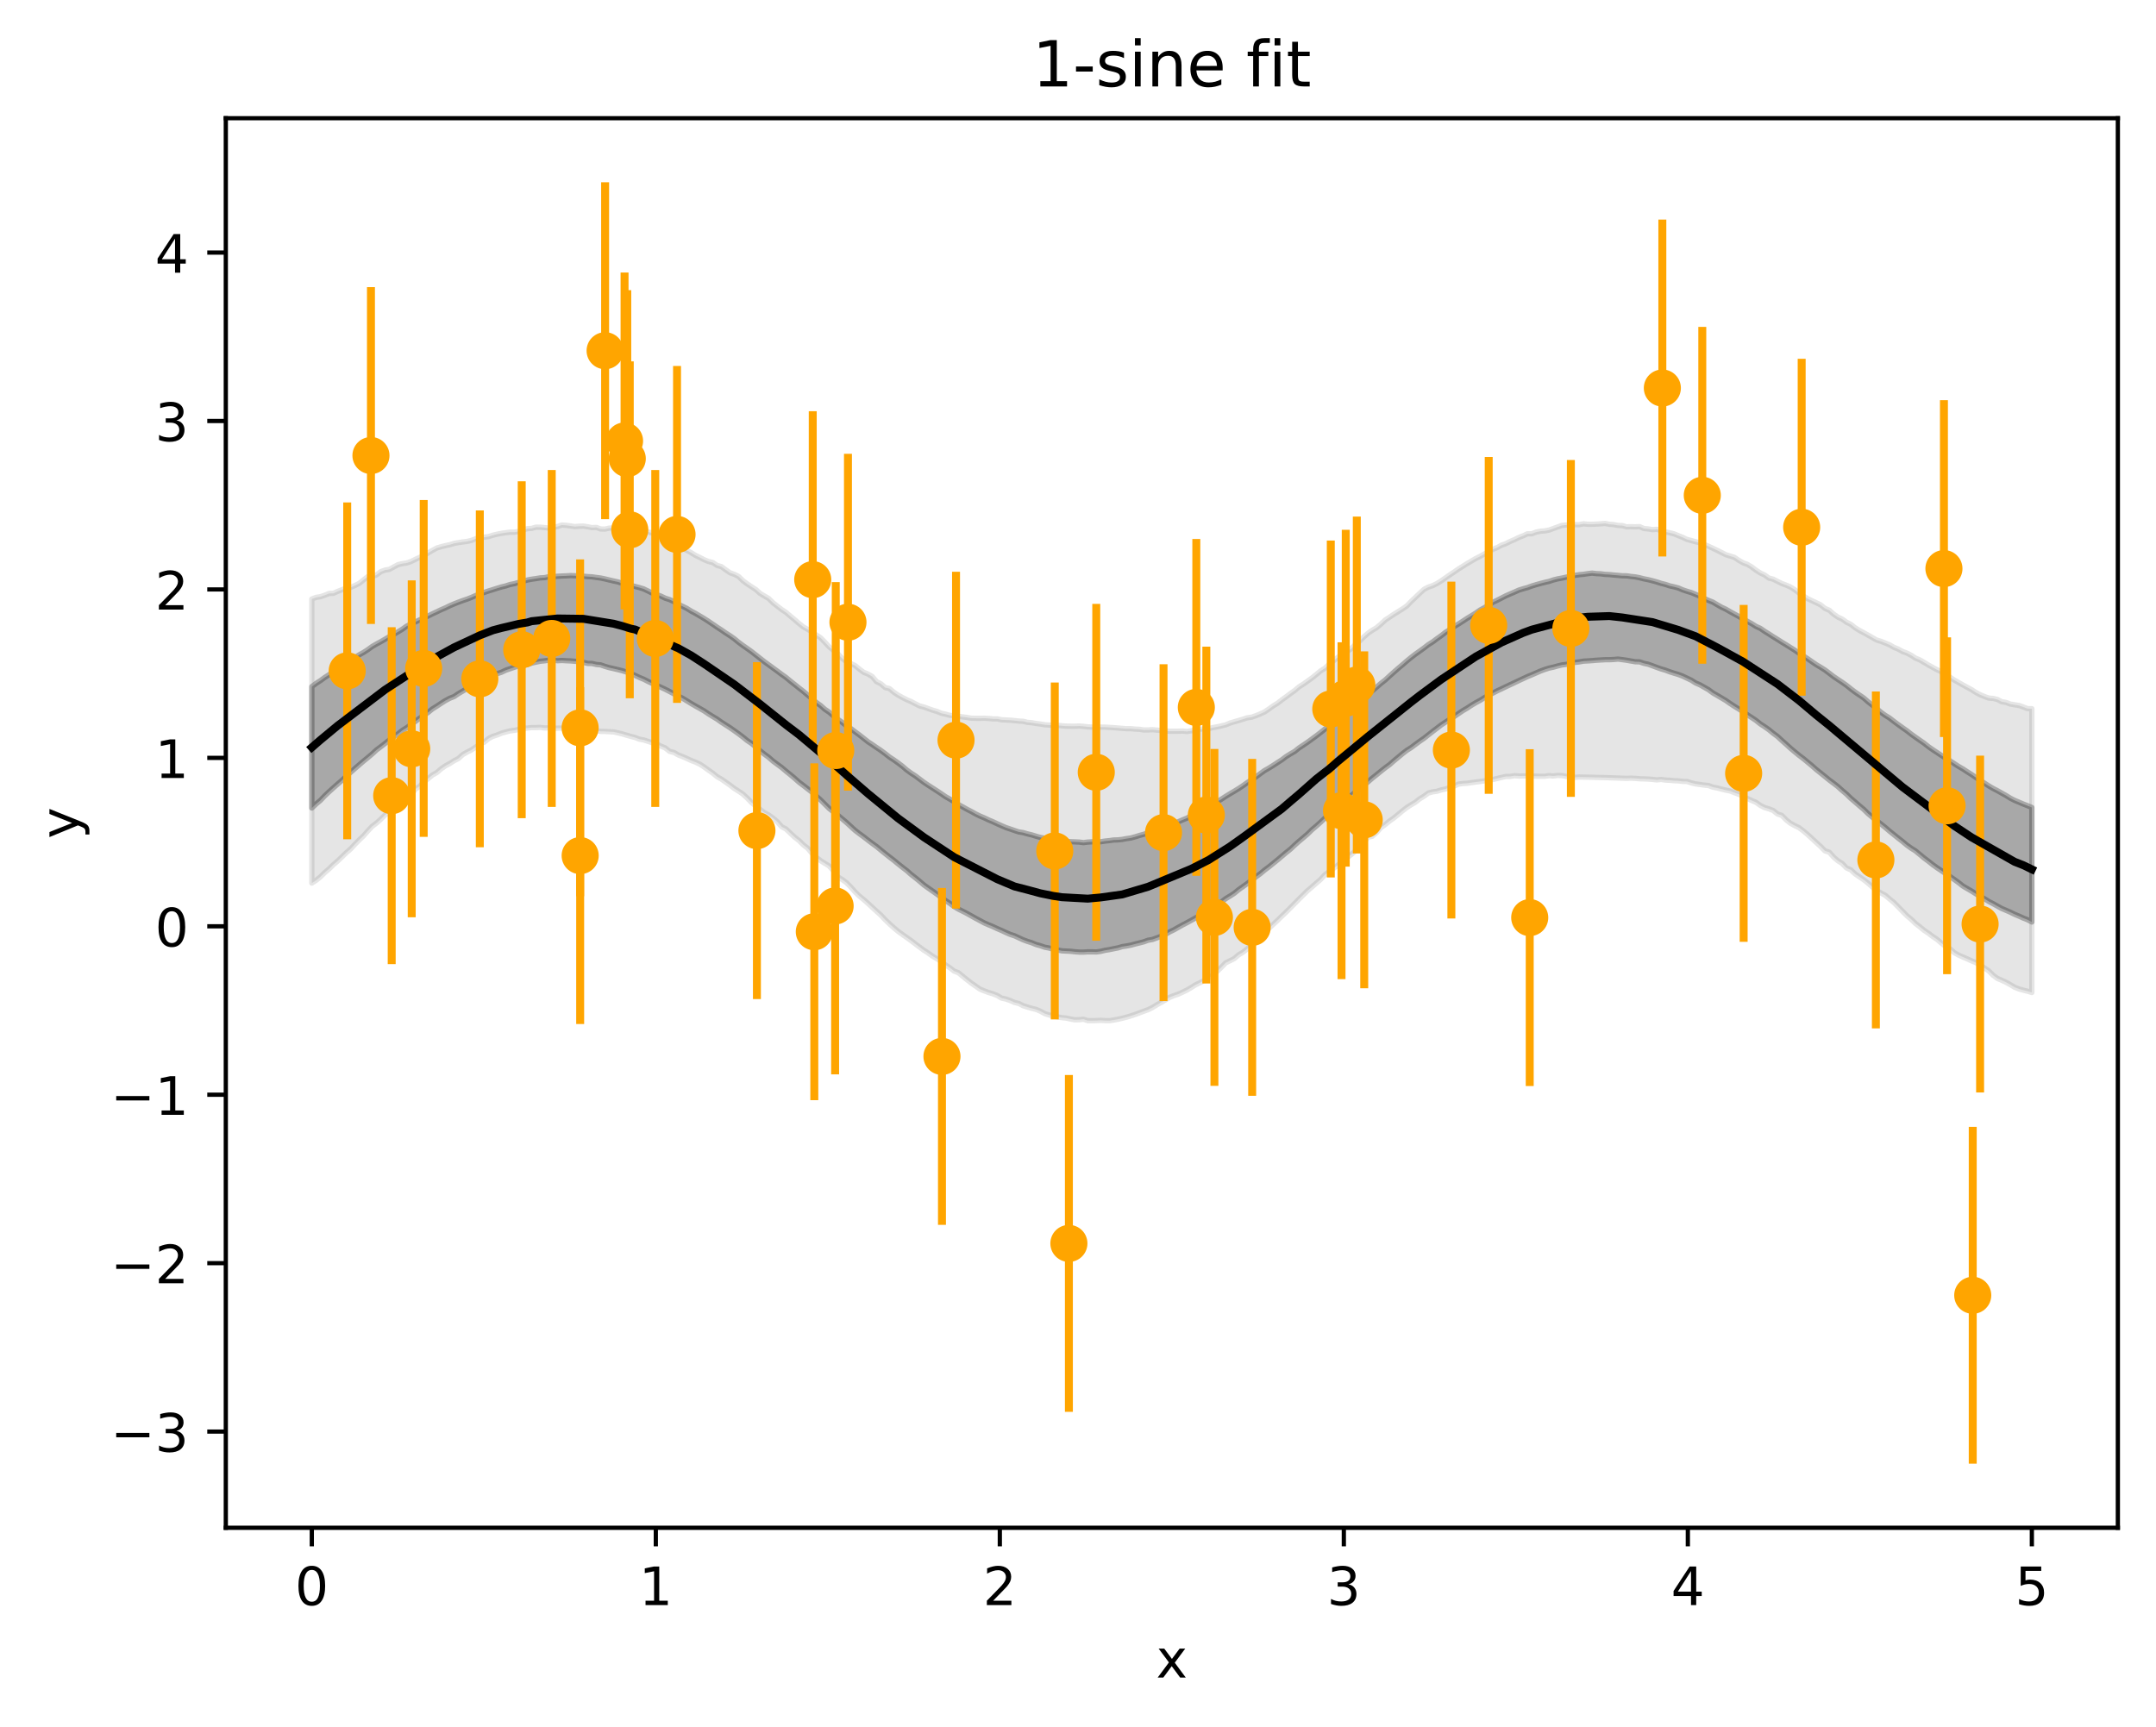 <?xml version="1.0" encoding="utf-8" standalone="no"?>
<!DOCTYPE svg PUBLIC "-//W3C//DTD SVG 1.1//EN"
  "http://www.w3.org/Graphics/SVG/1.1/DTD/svg11.dtd">
<!-- Created with matplotlib (https://matplotlib.org/) -->
<svg height="325.986pt" version="1.1" viewBox="0 0 406.94 325.986" width="406.94pt" xmlns="http://www.w3.org/2000/svg" xmlns:xlink="http://www.w3.org/1999/xlink">
 <defs>
  <style type="text/css">
*{stroke-linecap:butt;stroke-linejoin:round;}
  </style>
 </defs>
 <g id="figure_1">
  <g id="patch_1">
   <path d="M 0 325.986 
L 406.94 325.986 
L 406.94 0 
L 0 0 
z
" style="fill:#ffffff;"/>
  </g>
  <g id="axes_1">
   <g id="patch_2">
    <path d="M 42.62 288.43 
L 399.74 288.43 
L 399.74 22.318 
L 42.62 22.318 
z
" style="fill:#ffffff;"/>
   </g>
   <g id="PolyCollection_1">
    <defs>
     <path d="M 58.853 -196.354 
L 58.853 -173.44 
L 59.667 -174.204 
L 60.48 -174.886 
L 61.294 -175.738 
L 62.108 -176.512 
L 62.921 -177.244 
L 63.735 -177.965 
L 64.549 -178.67 
L 65.362 -179.439 
L 66.176 -180.183 
L 66.99 -180.894 
L 67.803 -181.602 
L 68.617 -182.298 
L 69.431 -182.962 
L 70.244 -183.648 
L 71.058 -184.401 
L 71.872 -185.007 
L 72.685 -185.635 
L 73.499 -186.281 
L 74.313 -186.9 
L 75.126 -187.44 
L 75.94 -188.09 
L 76.754 -188.599 
L 77.567 -189.165 
L 78.381 -189.777 
L 79.195 -190.381 
L 80.008 -190.95 
L 80.822 -191.501 
L 81.636 -192.161 
L 82.449 -192.668 
L 83.263 -193.209 
L 84.077 -193.726 
L 84.89 -194.161 
L 85.704 -194.477 
L 86.518 -195.028 
L 87.332 -195.511 
L 88.145 -195.986 
L 88.959 -196.391 
L 89.773 -196.779 
L 90.586 -197.275 
L 91.4 -197.791 
L 92.214 -198.141 
L 93.027 -198.508 
L 93.841 -198.803 
L 94.655 -199.074 
L 95.468 -199.462 
L 96.282 -199.741 
L 97.096 -200.018 
L 97.909 -200.249 
L 98.723 -200.41 
L 99.537 -200.517 
L 100.35 -200.794 
L 101.164 -200.981 
L 101.978 -201.148 
L 102.791 -201.23 
L 103.605 -201.347 
L 104.419 -201.335 
L 105.232 -201.247 
L 106.046 -201.294 
L 106.86 -201.244 
L 107.673 -201.212 
L 108.487 -201.144 
L 109.301 -201.07 
L 110.114 -200.931 
L 110.928 -200.741 
L 111.742 -200.728 
L 112.555 -200.535 
L 113.369 -200.464 
L 114.183 -200.179 
L 114.996 -199.939 
L 115.81 -199.758 
L 116.624 -199.567 
L 117.437 -199.365 
L 118.251 -199.114 
L 119.065 -198.812 
L 119.878 -198.475 
L 120.692 -198.087 
L 121.506 -197.754 
L 122.319 -197.333 
L 123.133 -196.957 
L 123.947 -196.601 
L 124.76 -196.227 
L 125.574 -195.849 
L 126.388 -195.43 
L 127.201 -194.996 
L 128.015 -194.584 
L 128.829 -194.164 
L 129.642 -193.672 
L 130.456 -193.169 
L 131.27 -192.694 
L 132.083 -192.244 
L 132.897 -191.774 
L 133.711 -191.225 
L 134.524 -190.72 
L 135.338 -190.231 
L 136.152 -189.65 
L 136.965 -189.128 
L 137.779 -188.611 
L 138.593 -188.037 
L 139.406 -187.461 
L 140.22 -186.84 
L 141.034 -186.178 
L 141.847 -185.635 
L 142.661 -184.969 
L 143.475 -184.237 
L 144.288 -183.599 
L 145.102 -183.003 
L 145.916 -182.285 
L 146.729 -181.684 
L 147.543 -181.085 
L 148.357 -180.393 
L 149.17 -179.739 
L 149.984 -179.058 
L 150.798 -178.328 
L 151.611 -177.715 
L 152.425 -177.079 
L 153.239 -176.447 
L 154.052 -175.703 
L 154.866 -174.987 
L 155.68 -174.17 
L 156.494 -173.361 
L 157.307 -172.725 
L 158.121 -172.092 
L 158.935 -171.412 
L 159.748 -170.726 
L 160.562 -169.981 
L 161.376 -169.232 
L 162.189 -168.606 
L 163.003 -168.014 
L 163.817 -167.38 
L 164.63 -166.764 
L 165.444 -166.175 
L 166.258 -165.502 
L 167.071 -164.843 
L 167.885 -164.199 
L 168.699 -163.573 
L 169.512 -162.9 
L 170.326 -162.253 
L 171.14 -161.631 
L 171.953 -160.908 
L 172.767 -160.276 
L 173.581 -159.607 
L 174.394 -158.908 
L 175.208 -158.328 
L 176.022 -157.76 
L 176.835 -157.183 
L 177.649 -156.584 
L 178.463 -155.969 
L 179.276 -155.451 
L 180.09 -154.843 
L 180.904 -154.35 
L 181.717 -153.947 
L 182.531 -153.526 
L 183.345 -153.071 
L 184.158 -152.612 
L 184.972 -152.182 
L 185.786 -151.744 
L 186.599 -151.387 
L 187.413 -151.054 
L 188.227 -150.666 
L 189.04 -150.323 
L 189.854 -149.939 
L 190.668 -149.585 
L 191.481 -149.319 
L 192.295 -148.943 
L 193.109 -148.565 
L 193.922 -148.263 
L 194.736 -148.007 
L 195.55 -147.67 
L 196.363 -147.447 
L 197.177 -147.164 
L 197.991 -147.01 
L 198.804 -146.792 
L 199.618 -146.642 
L 200.432 -146.478 
L 201.245 -146.434 
L 202.059 -146.396 
L 202.873 -146.306 
L 203.686 -146.242 
L 204.5 -146.237 
L 205.314 -146.287 
L 206.127 -146.287 
L 206.941 -146.267 
L 207.755 -146.381 
L 208.568 -146.574 
L 209.382 -146.704 
L 210.196 -146.872 
L 211.009 -147.032 
L 211.823 -147.276 
L 212.637 -147.397 
L 213.45 -147.549 
L 214.264 -147.772 
L 215.078 -147.97 
L 215.891 -148.183 
L 216.705 -148.48 
L 217.519 -148.623 
L 218.332 -148.911 
L 219.146 -149.223 
L 219.96 -149.591 
L 220.773 -150.056 
L 221.587 -150.448 
L 222.401 -150.916 
L 223.214 -151.362 
L 224.028 -151.787 
L 224.842 -152.236 
L 225.655 -152.68 
L 226.469 -153.146 
L 227.283 -153.692 
L 228.097 -154.155 
L 228.91 -154.699 
L 229.724 -155.207 
L 230.538 -155.707 
L 231.351 -156.327 
L 232.165 -156.824 
L 232.979 -157.352 
L 233.792 -158.024 
L 234.606 -158.6 
L 235.42 -159.185 
L 236.233 -159.794 
L 237.047 -160.439 
L 237.861 -161.025 
L 238.674 -161.708 
L 239.488 -162.318 
L 240.302 -162.974 
L 241.115 -163.636 
L 241.929 -164.329 
L 242.743 -165.014 
L 243.556 -165.662 
L 244.37 -166.429 
L 245.184 -167.158 
L 245.997 -167.836 
L 246.811 -168.538 
L 247.625 -169.338 
L 248.438 -170.024 
L 249.252 -170.755 
L 250.066 -171.528 
L 250.879 -172.277 
L 251.693 -172.967 
L 252.507 -173.691 
L 253.32 -174.402 
L 254.134 -175.095 
L 254.948 -175.707 
L 255.761 -176.386 
L 256.575 -177.012 
L 257.389 -177.726 
L 258.202 -178.376 
L 259.016 -179.079 
L 259.83 -179.726 
L 260.643 -180.388 
L 261.457 -181.035 
L 262.271 -181.626 
L 263.084 -182.341 
L 263.898 -183.014 
L 264.712 -183.693 
L 265.525 -184.322 
L 266.339 -184.835 
L 267.153 -185.444 
L 267.966 -186.043 
L 268.78 -186.604 
L 269.594 -187.25 
L 270.407 -187.888 
L 271.221 -188.506 
L 272.035 -189.128 
L 272.848 -189.664 
L 273.662 -190.182 
L 274.476 -190.715 
L 275.289 -191.267 
L 276.103 -191.816 
L 276.917 -192.298 
L 277.73 -192.835 
L 278.544 -193.325 
L 279.358 -193.76 
L 280.171 -194.265 
L 280.985 -194.717 
L 281.799 -195.146 
L 282.612 -195.571 
L 283.426 -195.947 
L 284.24 -196.341 
L 285.053 -196.724 
L 285.867 -197.106 
L 286.681 -197.494 
L 287.494 -197.871 
L 288.308 -198.254 
L 289.122 -198.585 
L 289.935 -198.94 
L 290.749 -199.295 
L 291.563 -199.596 
L 292.376 -199.854 
L 293.19 -200.028 
L 294.004 -200.258 
L 294.817 -200.453 
L 295.631 -200.56 
L 296.445 -200.727 
L 297.259 -200.932 
L 298.072 -201.024 
L 298.886 -201.167 
L 299.7 -201.213 
L 300.513 -201.268 
L 301.327 -201.34 
L 302.141 -201.39 
L 302.954 -201.436 
L 303.768 -201.439 
L 304.582 -201.481 
L 305.395 -201.553 
L 306.209 -201.452 
L 307.023 -201.338 
L 307.836 -201.192 
L 308.65 -201.055 
L 309.464 -201.03 
L 310.277 -200.755 
L 311.091 -200.583 
L 311.905 -200.294 
L 312.718 -199.985 
L 313.532 -199.699 
L 314.346 -199.461 
L 315.159 -199.155 
L 315.973 -198.895 
L 316.787 -198.653 
L 317.6 -198.343 
L 318.414 -197.953 
L 319.228 -197.57 
L 320.041 -197.052 
L 320.855 -196.699 
L 321.669 -196.237 
L 322.482 -195.777 
L 323.296 -195.173 
L 324.11 -194.706 
L 324.923 -194.225 
L 325.737 -193.743 
L 326.551 -193.173 
L 327.364 -192.642 
L 328.178 -192.143 
L 328.992 -191.615 
L 329.805 -191.053 
L 330.619 -190.523 
L 331.433 -189.981 
L 332.246 -189.327 
L 333.06 -188.797 
L 333.874 -188.221 
L 334.687 -187.551 
L 335.501 -186.953 
L 336.315 -186.197 
L 337.128 -185.478 
L 337.942 -184.735 
L 338.756 -184.049 
L 339.569 -183.381 
L 340.383 -182.766 
L 341.197 -182.091 
L 342.01 -181.419 
L 342.824 -180.699 
L 343.638 -180.048 
L 344.451 -179.395 
L 345.265 -178.728 
L 346.079 -178.121 
L 346.892 -177.49 
L 347.706 -176.758 
L 348.52 -176.069 
L 349.333 -175.275 
L 350.147 -174.581 
L 350.961 -173.869 
L 351.774 -173.188 
L 352.588 -172.385 
L 353.402 -171.711 
L 354.215 -171.057 
L 355.029 -170.419 
L 355.843 -169.768 
L 356.656 -169.065 
L 357.47 -168.413 
L 358.284 -167.756 
L 359.097 -167.123 
L 359.911 -166.439 
L 360.725 -165.857 
L 361.538 -165.349 
L 362.352 -164.678 
L 363.166 -164.004 
L 363.979 -163.395 
L 364.793 -162.748 
L 365.607 -162.161 
L 366.421 -161.622 
L 367.234 -161.062 
L 368.048 -160.518 
L 368.862 -159.948 
L 369.675 -159.36 
L 370.489 -158.714 
L 371.303 -158.233 
L 372.116 -157.765 
L 372.93 -157.25 
L 373.744 -156.748 
L 374.557 -156.315 
L 375.371 -155.805 
L 376.185 -155.384 
L 376.998 -154.923 
L 377.812 -154.478 
L 378.626 -154.128 
L 379.439 -153.773 
L 380.253 -153.374 
L 381.067 -153.036 
L 381.88 -152.665 
L 382.694 -152.346 
L 383.508 -151.919 
L 383.508 -173.547 
L 383.508 -173.547 
L 382.694 -173.876 
L 381.88 -174.197 
L 381.067 -174.543 
L 380.253 -174.884 
L 379.439 -175.3 
L 378.626 -175.81 
L 377.812 -176.262 
L 376.998 -176.719 
L 376.185 -177.136 
L 375.371 -177.615 
L 374.557 -178.141 
L 373.744 -178.648 
L 372.93 -179.216 
L 372.116 -179.773 
L 371.303 -180.288 
L 370.489 -180.824 
L 369.675 -181.292 
L 368.862 -181.821 
L 368.048 -182.356 
L 367.234 -182.881 
L 366.421 -183.377 
L 365.607 -183.92 
L 364.793 -184.458 
L 363.979 -185.026 
L 363.166 -185.679 
L 362.352 -186.238 
L 361.538 -186.81 
L 360.725 -187.392 
L 359.911 -188.034 
L 359.097 -188.602 
L 358.284 -189.19 
L 357.47 -189.798 
L 356.656 -190.428 
L 355.843 -190.929 
L 355.029 -191.518 
L 354.215 -192.205 
L 353.402 -192.86 
L 352.588 -193.497 
L 351.774 -194.216 
L 350.961 -194.769 
L 350.147 -195.328 
L 349.333 -195.944 
L 348.52 -196.596 
L 347.706 -197.173 
L 346.892 -197.711 
L 346.079 -198.264 
L 345.265 -198.888 
L 344.451 -199.502 
L 343.638 -200.012 
L 342.824 -200.5 
L 342.01 -201.053 
L 341.197 -201.625 
L 340.383 -202.142 
L 339.569 -202.671 
L 338.756 -203.231 
L 337.942 -203.744 
L 337.128 -204.262 
L 336.315 -204.753 
L 335.501 -205.273 
L 334.687 -205.775 
L 333.874 -206.302 
L 333.06 -206.807 
L 332.246 -207.366 
L 331.433 -207.734 
L 330.619 -208.251 
L 329.805 -208.7 
L 328.992 -209.124 
L 328.178 -209.619 
L 327.364 -210.06 
L 326.551 -210.509 
L 325.737 -210.981 
L 324.923 -211.359 
L 324.11 -211.825 
L 323.296 -212.315 
L 322.482 -212.632 
L 321.669 -212.997 
L 320.855 -213.437 
L 320.041 -213.775 
L 319.228 -214.114 
L 318.414 -214.356 
L 317.6 -214.631 
L 316.787 -214.983 
L 315.973 -215.197 
L 315.159 -215.377 
L 314.346 -215.652 
L 313.532 -215.856 
L 312.718 -216.118 
L 311.905 -216.345 
L 311.091 -216.549 
L 310.277 -216.707 
L 309.464 -216.917 
L 308.65 -217.075 
L 307.836 -217.157 
L 307.023 -217.278 
L 306.209 -217.281 
L 305.395 -217.362 
L 304.582 -217.427 
L 303.768 -217.513 
L 302.954 -217.546 
L 302.141 -217.656 
L 301.327 -217.693 
L 300.513 -217.789 
L 299.7 -217.689 
L 298.886 -217.566 
L 298.072 -217.491 
L 297.259 -217.363 
L 296.445 -217.192 
L 295.631 -217.031 
L 294.817 -216.851 
L 294.004 -216.702 
L 293.19 -216.495 
L 292.376 -216.223 
L 291.563 -216.04 
L 290.749 -215.828 
L 289.935 -215.603 
L 289.122 -215.354 
L 288.308 -215.056 
L 287.494 -214.835 
L 286.681 -214.581 
L 285.867 -214.215 
L 285.053 -213.862 
L 284.24 -213.508 
L 283.426 -213.09 
L 282.612 -212.673 
L 281.799 -212.288 
L 280.985 -211.764 
L 280.171 -211.257 
L 279.358 -210.818 
L 278.544 -210.242 
L 277.73 -209.738 
L 276.917 -209.251 
L 276.103 -208.713 
L 275.289 -208.186 
L 274.476 -207.696 
L 273.662 -207.116 
L 272.848 -206.617 
L 272.035 -205.981 
L 271.221 -205.406 
L 270.407 -204.797 
L 269.594 -204.283 
L 268.78 -203.653 
L 267.966 -203.064 
L 267.153 -202.488 
L 266.339 -201.858 
L 265.525 -201.192 
L 264.712 -200.481 
L 263.898 -199.8 
L 263.084 -199.085 
L 262.271 -198.355 
L 261.457 -197.607 
L 260.643 -196.968 
L 259.83 -196.258 
L 259.016 -195.569 
L 258.202 -194.947 
L 257.389 -194.278 
L 256.575 -193.536 
L 255.761 -192.905 
L 254.948 -192.174 
L 254.134 -191.563 
L 253.32 -190.899 
L 252.507 -190.321 
L 251.693 -189.608 
L 250.879 -188.971 
L 250.066 -188.343 
L 249.252 -187.688 
L 248.438 -187.057 
L 247.625 -186.462 
L 246.811 -185.871 
L 245.997 -185.317 
L 245.184 -184.779 
L 244.37 -184.126 
L 243.556 -183.657 
L 242.743 -183.149 
L 241.929 -182.533 
L 241.115 -182.01 
L 240.302 -181.477 
L 239.488 -180.972 
L 238.674 -180.508 
L 237.861 -179.914 
L 237.047 -179.309 
L 236.233 -178.773 
L 235.42 -178.239 
L 234.606 -177.655 
L 233.792 -177.118 
L 232.979 -176.618 
L 232.165 -176.14 
L 231.351 -175.639 
L 230.538 -175.108 
L 229.724 -174.614 
L 228.91 -174.193 
L 228.097 -173.825 
L 227.283 -173.345 
L 226.469 -172.854 
L 225.655 -172.381 
L 224.842 -172.005 
L 224.028 -171.525 
L 223.214 -171.203 
L 222.401 -170.849 
L 221.587 -170.473 
L 220.773 -170.28 
L 219.96 -169.854 
L 219.146 -169.577 
L 218.332 -169.298 
L 217.519 -168.977 
L 216.705 -168.761 
L 215.891 -168.483 
L 215.078 -168.263 
L 214.264 -168.007 
L 213.45 -167.786 
L 212.637 -167.668 
L 211.823 -167.514 
L 211.009 -167.428 
L 210.196 -167.403 
L 209.382 -167.286 
L 208.568 -167.202 
L 207.755 -167.074 
L 206.941 -167.09 
L 206.127 -167.063 
L 205.314 -167.01 
L 204.5 -166.908 
L 203.686 -167.011 
L 202.873 -167.047 
L 202.059 -167.081 
L 201.245 -167.138 
L 200.432 -167.23 
L 199.618 -167.357 
L 198.804 -167.458 
L 197.991 -167.573 
L 197.177 -167.737 
L 196.363 -167.888 
L 195.55 -168.116 
L 194.736 -168.37 
L 193.922 -168.564 
L 193.109 -168.8 
L 192.295 -168.926 
L 191.481 -169.196 
L 190.668 -169.48 
L 189.854 -169.752 
L 189.04 -170.1 
L 188.227 -170.469 
L 187.413 -170.85 
L 186.599 -171.191 
L 185.786 -171.58 
L 184.972 -171.92 
L 184.158 -172.319 
L 183.345 -172.781 
L 182.531 -173.194 
L 181.717 -173.651 
L 180.904 -174.093 
L 180.09 -174.642 
L 179.276 -175.125 
L 178.463 -175.585 
L 177.649 -176.149 
L 176.835 -176.686 
L 176.022 -177.213 
L 175.208 -177.734 
L 174.394 -178.282 
L 173.581 -178.899 
L 172.767 -179.512 
L 171.953 -180.033 
L 171.14 -180.627 
L 170.326 -181.333 
L 169.512 -181.951 
L 168.699 -182.531 
L 167.885 -183.064 
L 167.071 -183.708 
L 166.258 -184.317 
L 165.444 -184.86 
L 164.63 -185.422 
L 163.817 -185.957 
L 163.003 -186.607 
L 162.189 -187.245 
L 161.376 -187.845 
L 160.562 -188.463 
L 159.748 -188.987 
L 158.935 -189.629 
L 158.121 -190.199 
L 157.307 -190.852 
L 156.494 -191.535 
L 155.68 -192.088 
L 154.866 -192.806 
L 154.052 -193.38 
L 153.239 -194.122 
L 152.425 -194.788 
L 151.611 -195.479 
L 150.798 -196.111 
L 149.984 -196.767 
L 149.17 -197.41 
L 148.357 -198.092 
L 147.543 -198.667 
L 146.729 -199.274 
L 145.916 -199.87 
L 145.102 -200.462 
L 144.288 -201.055 
L 143.475 -201.696 
L 142.661 -202.332 
L 141.847 -202.975 
L 141.034 -203.557 
L 140.22 -204.125 
L 139.406 -204.729 
L 138.593 -205.399 
L 137.779 -205.976 
L 136.965 -206.496 
L 136.152 -207.06 
L 135.338 -207.587 
L 134.524 -208.146 
L 133.711 -208.695 
L 132.897 -209.221 
L 132.083 -209.705 
L 131.27 -210.183 
L 130.456 -210.615 
L 129.642 -211.123 
L 128.829 -211.524 
L 128.015 -211.909 
L 127.201 -212.408 
L 126.388 -212.789 
L 125.574 -213.046 
L 124.76 -213.439 
L 123.947 -213.729 
L 123.133 -214.004 
L 122.319 -214.403 
L 121.506 -214.8 
L 120.692 -215.053 
L 119.878 -215.263 
L 119.065 -215.491 
L 118.251 -215.662 
L 117.437 -215.863 
L 116.624 -216.129 
L 115.81 -216.303 
L 114.996 -216.495 
L 114.183 -216.691 
L 113.369 -216.864 
L 112.555 -216.968 
L 111.742 -217.085 
L 110.928 -217.129 
L 110.114 -217.197 
L 109.301 -217.279 
L 108.487 -217.291 
L 107.673 -217.317 
L 106.86 -217.272 
L 106.046 -217.241 
L 105.232 -217.195 
L 104.419 -217.117 
L 103.605 -217.117 
L 102.791 -216.937 
L 101.978 -216.889 
L 101.164 -216.753 
L 100.35 -216.638 
L 99.537 -216.485 
L 98.723 -216.257 
L 97.909 -216.041 
L 97.096 -215.796 
L 96.282 -215.639 
L 95.468 -215.373 
L 94.655 -215.177 
L 93.841 -214.93 
L 93.027 -214.67 
L 92.214 -214.417 
L 91.4 -214.139 
L 90.586 -213.864 
L 89.773 -213.549 
L 88.959 -213.189 
L 88.145 -212.873 
L 87.332 -212.6 
L 86.518 -212.297 
L 85.704 -211.975 
L 84.89 -211.627 
L 84.077 -211.229 
L 83.263 -210.881 
L 82.449 -210.486 
L 81.636 -210.107 
L 80.822 -209.702 
L 80.008 -209.32 
L 79.195 -208.952 
L 78.381 -208.565 
L 77.567 -208.187 
L 76.754 -207.775 
L 75.94 -207.201 
L 75.126 -206.704 
L 74.313 -206.234 
L 73.499 -205.799 
L 72.685 -205.314 
L 71.872 -204.843 
L 71.058 -204.405 
L 70.244 -203.933 
L 69.431 -203.338 
L 68.617 -202.816 
L 67.803 -202.361 
L 66.99 -201.83 
L 66.176 -201.346 
L 65.362 -200.886 
L 64.549 -200.319 
L 63.735 -199.786 
L 62.921 -199.214 
L 62.108 -198.608 
L 61.294 -198.087 
L 60.48 -197.491 
L 59.667 -196.972 
L 58.853 -196.354 
z
" id="m11ca05990e" style="stroke:#000000;stroke-opacity:0.3;"/>
    </defs>
    <g clip-path="url(#pd82e926528)">
     <use style="fill-opacity:0.3;stroke:#000000;stroke-opacity:0.3;" x="0" xlink:href="#m11ca05990e" y="325.986"/>
    </g>
   </g>
   <g id="PolyCollection_2">
    <defs>
     <path d="M 58.853 -212.904 
L 58.853 -159.269 
L 59.667 -159.792 
L 60.48 -160.447 
L 61.294 -161.25 
L 62.108 -161.942 
L 62.921 -162.74 
L 63.735 -163.445 
L 64.549 -164.219 
L 65.362 -165.01 
L 66.176 -165.708 
L 66.99 -166.588 
L 67.803 -167.416 
L 68.617 -168.194 
L 69.431 -169.115 
L 70.244 -169.976 
L 71.058 -170.587 
L 71.872 -171.321 
L 72.685 -172.14 
L 73.499 -172.716 
L 74.313 -173.367 
L 75.126 -174.155 
L 75.94 -174.775 
L 76.754 -175.27 
L 77.567 -175.889 
L 78.381 -177.004 
L 79.195 -177.53 
L 80.008 -178.367 
L 80.822 -179.011 
L 81.636 -179.675 
L 82.449 -180.133 
L 83.263 -180.842 
L 84.077 -181.406 
L 84.89 -181.843 
L 85.704 -182.367 
L 86.518 -182.779 
L 87.332 -183.517 
L 88.145 -183.99 
L 88.959 -184.393 
L 89.773 -184.937 
L 90.586 -185.519 
L 91.4 -185.865 
L 92.214 -186.557 
L 93.027 -186.97 
L 93.841 -187.229 
L 94.655 -187.57 
L 95.468 -187.8 
L 96.282 -188.003 
L 97.096 -188.109 
L 97.909 -188.272 
L 98.723 -188.448 
L 99.537 -188.543 
L 100.35 -188.626 
L 101.164 -188.626 
L 101.978 -188.658 
L 102.791 -188.557 
L 103.605 -188.575 
L 104.419 -188.49 
L 105.232 -188.521 
L 106.046 -188.53 
L 106.86 -188.56 
L 107.673 -188.607 
L 108.487 -188.585 
L 109.301 -188.458 
L 110.114 -188.394 
L 110.928 -188.356 
L 111.742 -188.184 
L 112.555 -188.033 
L 113.369 -187.915 
L 114.183 -187.894 
L 114.996 -187.853 
L 115.81 -187.809 
L 116.624 -187.635 
L 117.437 -187.435 
L 118.251 -187.193 
L 119.065 -186.962 
L 119.878 -186.745 
L 120.692 -186.434 
L 121.506 -186.29 
L 122.319 -186.026 
L 123.133 -185.76 
L 123.947 -185.53 
L 124.76 -185.114 
L 125.574 -184.781 
L 126.388 -184.131 
L 127.201 -183.935 
L 128.015 -183.464 
L 128.829 -183.142 
L 129.642 -182.794 
L 130.456 -182.415 
L 131.27 -182.103 
L 132.083 -181.729 
L 132.897 -181.192 
L 133.711 -180.6 
L 134.524 -180.035 
L 135.338 -179.365 
L 136.152 -178.898 
L 136.965 -178.337 
L 137.779 -177.765 
L 138.593 -177.136 
L 139.406 -176.624 
L 140.22 -176.069 
L 141.034 -175.315 
L 141.847 -174.48 
L 142.661 -173.816 
L 143.475 -173.166 
L 144.288 -172.551 
L 145.102 -172.12 
L 145.916 -171.526 
L 146.729 -170.836 
L 147.543 -169.9 
L 148.357 -169.48 
L 149.17 -168.701 
L 149.984 -167.941 
L 150.798 -167.308 
L 151.611 -166.503 
L 152.425 -165.868 
L 153.239 -164.921 
L 154.052 -164.137 
L 154.866 -163.513 
L 155.68 -163.004 
L 156.494 -162.501 
L 157.307 -161.609 
L 158.121 -160.454 
L 158.935 -159.954 
L 159.748 -159.365 
L 160.562 -158.541 
L 161.376 -157.623 
L 162.189 -156.836 
L 163.003 -156.169 
L 163.817 -155.45 
L 164.63 -154.696 
L 165.444 -153.951 
L 166.258 -153.214 
L 167.071 -152.354 
L 167.885 -151.567 
L 168.699 -150.848 
L 169.512 -150.153 
L 170.326 -149.569 
L 171.14 -148.992 
L 171.953 -148.423 
L 172.767 -147.792 
L 173.581 -147.176 
L 174.394 -146.575 
L 175.208 -146.057 
L 176.022 -145.468 
L 176.835 -145 
L 177.649 -144.463 
L 178.463 -143.809 
L 179.276 -143.292 
L 180.09 -142.651 
L 180.904 -142.344 
L 181.717 -141.67 
L 182.531 -141.015 
L 183.345 -140.379 
L 184.158 -139.819 
L 184.972 -139.243 
L 185.786 -138.912 
L 186.599 -138.606 
L 187.413 -138.366 
L 188.227 -138.043 
L 189.04 -137.56 
L 189.854 -137.378 
L 190.668 -137.099 
L 191.481 -136.738 
L 192.295 -136.547 
L 193.109 -136.121 
L 193.922 -135.859 
L 194.736 -135.625 
L 195.55 -135.424 
L 196.363 -135.086 
L 197.177 -134.639 
L 197.991 -134.373 
L 198.804 -134.172 
L 199.618 -133.999 
L 200.432 -133.861 
L 201.245 -133.78 
L 202.059 -133.606 
L 202.873 -133.455 
L 203.686 -133.483 
L 204.5 -133.563 
L 205.314 -133.299 
L 206.127 -133.294 
L 206.941 -133.313 
L 207.755 -133.356 
L 208.568 -133.307 
L 209.382 -133.292 
L 210.196 -133.412 
L 211.009 -133.562 
L 211.823 -133.744 
L 212.637 -133.956 
L 213.45 -134.198 
L 214.264 -134.47 
L 215.078 -134.773 
L 215.891 -135.073 
L 216.705 -135.371 
L 217.519 -135.775 
L 218.332 -136.277 
L 219.146 -136.73 
L 219.96 -137.208 
L 220.773 -137.705 
L 221.587 -138.023 
L 222.401 -138.307 
L 223.214 -138.677 
L 224.028 -139.07 
L 224.842 -139.549 
L 225.655 -140.06 
L 226.469 -140.45 
L 227.283 -140.871 
L 228.097 -141.368 
L 228.91 -141.889 
L 229.724 -142.599 
L 230.538 -143.384 
L 231.351 -144.213 
L 232.165 -144.609 
L 232.979 -145.025 
L 233.792 -145.727 
L 234.606 -146.218 
L 235.42 -146.854 
L 236.233 -147.665 
L 237.047 -148.307 
L 237.861 -149.131 
L 238.674 -149.966 
L 239.488 -150.7 
L 240.302 -151.455 
L 241.115 -152.212 
L 241.929 -153.011 
L 242.743 -153.781 
L 243.556 -154.59 
L 244.37 -155.416 
L 245.184 -156.247 
L 245.997 -157.044 
L 246.811 -157.848 
L 247.625 -158.538 
L 248.438 -159.25 
L 249.252 -159.95 
L 250.066 -160.835 
L 250.879 -161.436 
L 251.693 -162.025 
L 252.507 -162.659 
L 253.32 -163.325 
L 254.134 -163.95 
L 254.948 -164.583 
L 255.761 -165.267 
L 256.575 -166.175 
L 257.389 -167.004 
L 258.202 -167.935 
L 259.016 -168.103 
L 259.83 -168.823 
L 260.643 -169.749 
L 261.457 -170.318 
L 262.271 -170.986 
L 263.084 -171.559 
L 263.898 -172.219 
L 264.712 -172.904 
L 265.525 -173.53 
L 266.339 -174.054 
L 267.153 -174.531 
L 267.966 -175.177 
L 268.78 -175.669 
L 269.594 -176.273 
L 270.407 -176.488 
L 271.221 -176.604 
L 272.035 -176.859 
L 272.848 -177.038 
L 273.662 -177.331 
L 274.476 -177.572 
L 275.289 -177.967 
L 276.103 -178.061 
L 276.917 -178.114 
L 277.73 -178.235 
L 278.544 -178.344 
L 279.358 -178.45 
L 280.171 -178.564 
L 280.985 -178.749 
L 281.799 -178.825 
L 282.612 -179.021 
L 283.426 -179.221 
L 284.24 -179.399 
L 285.053 -179.407 
L 285.867 -179.544 
L 286.681 -179.48 
L 287.494 -179.498 
L 288.308 -179.492 
L 289.122 -179.47 
L 289.935 -179.449 
L 290.749 -179.431 
L 291.563 -179.436 
L 292.376 -179.55 
L 293.19 -179.491 
L 294.004 -179.591 
L 294.817 -179.566 
L 295.631 -179.414 
L 296.445 -179.306 
L 297.259 -179.224 
L 298.072 -179.288 
L 298.886 -179.274 
L 299.7 -179.26 
L 300.513 -179.243 
L 301.327 -179.216 
L 302.141 -179.205 
L 302.954 -179.185 
L 303.768 -179.156 
L 304.582 -179.131 
L 305.395 -179.1 
L 306.209 -179.07 
L 307.023 -179.04 
L 307.836 -179.077 
L 308.65 -179.033 
L 309.464 -178.966 
L 310.277 -178.934 
L 311.091 -178.907 
L 311.905 -178.842 
L 312.718 -178.746 
L 313.532 -178.832 
L 314.346 -178.715 
L 315.159 -178.679 
L 315.973 -178.597 
L 316.787 -178.567 
L 317.6 -178.47 
L 318.414 -178.448 
L 319.228 -178.19 
L 320.041 -177.994 
L 320.855 -177.882 
L 321.669 -177.763 
L 322.482 -177.685 
L 323.296 -177.376 
L 324.11 -177.23 
L 324.923 -177.018 
L 325.737 -176.813 
L 326.551 -176.664 
L 327.364 -176.339 
L 328.178 -176.043 
L 328.992 -175.66 
L 329.805 -175.243 
L 330.619 -174.864 
L 331.433 -174.522 
L 332.246 -173.94 
L 333.06 -173.527 
L 333.874 -173.287 
L 334.687 -172.975 
L 335.501 -172.313 
L 336.315 -172.047 
L 337.128 -171.209 
L 337.942 -170.565 
L 338.756 -170.114 
L 339.569 -169.732 
L 340.383 -169.108 
L 341.197 -168.423 
L 342.01 -167.678 
L 342.824 -166.928 
L 343.638 -166.188 
L 344.451 -165.349 
L 345.265 -165.103 
L 346.079 -164.187 
L 346.892 -163.482 
L 347.706 -162.976 
L 348.52 -162.126 
L 349.333 -161.774 
L 350.147 -161.007 
L 350.961 -160.456 
L 351.774 -159.899 
L 352.588 -159.252 
L 353.402 -158.528 
L 354.215 -157.862 
L 355.029 -157.396 
L 355.843 -156.959 
L 356.656 -156.268 
L 357.47 -155.604 
L 358.284 -154.786 
L 359.097 -153.949 
L 359.911 -153.121 
L 360.725 -152.439 
L 361.538 -151.652 
L 362.352 -151.025 
L 363.166 -150.347 
L 363.979 -149.808 
L 364.793 -149.183 
L 365.607 -148.648 
L 366.421 -147.949 
L 367.234 -147.298 
L 368.048 -146.871 
L 368.862 -146.141 
L 369.675 -145.676 
L 370.489 -145.309 
L 371.303 -144.966 
L 372.116 -144.593 
L 372.93 -144.257 
L 373.744 -143.775 
L 374.557 -143.251 
L 375.371 -142.69 
L 376.185 -141.875 
L 376.998 -141.275 
L 377.812 -140.923 
L 378.626 -140.552 
L 379.439 -140.095 
L 380.253 -139.602 
L 381.067 -139.283 
L 381.88 -139.056 
L 382.694 -138.853 
L 383.508 -138.61 
L 383.508 -192.191 
L 383.508 -192.191 
L 382.694 -192.207 
L 381.88 -192.518 
L 381.067 -192.806 
L 380.253 -192.927 
L 379.439 -193.065 
L 378.626 -193.381 
L 377.812 -193.509 
L 376.998 -193.94 
L 376.185 -194.128 
L 375.371 -194.197 
L 374.557 -194.491 
L 373.744 -194.83 
L 372.93 -195.264 
L 372.116 -195.793 
L 371.303 -196.231 
L 370.489 -196.676 
L 369.675 -197.138 
L 368.862 -197.594 
L 368.048 -198.151 
L 367.234 -198.601 
L 366.421 -199.171 
L 365.607 -199.549 
L 364.793 -199.991 
L 363.979 -200.44 
L 363.166 -200.928 
L 362.352 -201.405 
L 361.538 -201.741 
L 360.725 -202.279 
L 359.911 -202.698 
L 359.097 -202.993 
L 358.284 -203.445 
L 357.47 -203.774 
L 356.656 -204.25 
L 355.843 -204.587 
L 355.029 -204.909 
L 354.215 -205.152 
L 353.402 -205.621 
L 352.588 -206.079 
L 351.774 -206.536 
L 350.961 -206.966 
L 350.147 -207.469 
L 349.333 -208.123 
L 348.52 -208.518 
L 347.706 -209.113 
L 346.892 -209.484 
L 346.079 -210.055 
L 345.265 -210.78 
L 344.451 -211.129 
L 343.638 -211.793 
L 342.824 -212.195 
L 342.01 -212.576 
L 341.197 -212.952 
L 340.383 -213.485 
L 339.569 -214.021 
L 338.756 -214.645 
L 337.942 -215.167 
L 337.128 -215.521 
L 336.315 -215.829 
L 335.501 -216.226 
L 334.687 -216.647 
L 333.874 -216.848 
L 333.06 -217.443 
L 332.246 -217.815 
L 331.433 -218.343 
L 330.619 -218.954 
L 329.805 -219.45 
L 328.992 -219.737 
L 328.178 -220.21 
L 327.364 -220.761 
L 326.551 -221.012 
L 325.737 -221.267 
L 324.923 -221.687 
L 324.11 -222.092 
L 323.296 -222.478 
L 322.482 -222.861 
L 321.669 -223.2 
L 320.855 -223.521 
L 320.041 -223.706 
L 319.228 -223.937 
L 318.414 -224.152 
L 317.6 -224.541 
L 316.787 -224.863 
L 315.973 -225.201 
L 315.159 -225.403 
L 314.346 -225.57 
L 313.532 -225.809 
L 312.718 -226.06 
L 311.905 -225.995 
L 311.091 -226.137 
L 310.277 -226.203 
L 309.464 -226.57 
L 308.65 -226.528 
L 307.836 -226.553 
L 307.023 -226.525 
L 306.209 -226.76 
L 305.395 -226.792 
L 304.582 -226.945 
L 303.768 -227.008 
L 302.954 -227.163 
L 302.141 -227.098 
L 301.327 -227.042 
L 300.513 -227.01 
L 299.7 -227.008 
L 298.886 -227.103 
L 298.072 -226.929 
L 297.259 -226.945 
L 296.445 -226.974 
L 295.631 -226.862 
L 294.817 -226.793 
L 294.004 -226.506 
L 293.19 -226.211 
L 292.376 -225.907 
L 291.563 -225.76 
L 290.749 -225.695 
L 289.935 -225.53 
L 289.122 -225.218 
L 288.308 -225.218 
L 287.494 -224.837 
L 286.681 -224.518 
L 285.867 -224.118 
L 285.053 -223.77 
L 284.24 -223.357 
L 283.426 -223.074 
L 282.612 -222.623 
L 281.799 -222.292 
L 280.985 -221.809 
L 280.171 -221.405 
L 279.358 -220.945 
L 278.544 -220.544 
L 277.73 -220.071 
L 276.917 -219.594 
L 276.103 -219.08 
L 275.289 -218.572 
L 274.476 -218.003 
L 273.662 -217.469 
L 272.848 -216.898 
L 272.035 -216.326 
L 271.221 -215.821 
L 270.407 -215.419 
L 269.594 -215.146 
L 268.78 -214.727 
L 267.966 -213.974 
L 267.153 -213.199 
L 266.339 -212.429 
L 265.525 -211.583 
L 264.712 -211.023 
L 263.898 -210.517 
L 263.084 -210.021 
L 262.271 -209.464 
L 261.457 -208.935 
L 260.643 -208.164 
L 259.83 -207.481 
L 259.016 -206.996 
L 258.202 -206.432 
L 257.389 -205.714 
L 256.575 -204.899 
L 255.761 -204.244 
L 254.948 -203.442 
L 254.134 -202.906 
L 253.32 -202.504 
L 252.507 -201.889 
L 251.693 -201.219 
L 250.879 -200.585 
L 250.066 -199.821 
L 249.252 -199.319 
L 248.438 -198.636 
L 247.625 -197.986 
L 246.811 -197.402 
L 245.997 -196.829 
L 245.184 -196.311 
L 244.37 -195.621 
L 243.556 -195.04 
L 242.743 -194.425 
L 241.929 -193.844 
L 241.115 -193.208 
L 240.302 -192.715 
L 239.488 -192.124 
L 238.674 -191.575 
L 237.861 -191.201 
L 237.047 -190.871 
L 236.233 -190.586 
L 235.42 -190.474 
L 234.606 -190.202 
L 233.792 -189.959 
L 232.979 -189.73 
L 232.165 -189.489 
L 231.351 -189.141 
L 230.538 -188.942 
L 229.724 -188.764 
L 228.91 -188.617 
L 228.097 -188.421 
L 227.283 -188.398 
L 226.469 -188.332 
L 225.655 -188.168 
L 224.842 -188.021 
L 224.028 -187.893 
L 223.214 -187.973 
L 222.401 -187.945 
L 221.587 -187.942 
L 220.773 -187.935 
L 219.96 -188.003 
L 219.146 -188.078 
L 218.332 -188.152 
L 217.519 -188.225 
L 216.705 -188.181 
L 215.891 -188.172 
L 215.078 -188.299 
L 214.264 -188.34 
L 213.45 -188.42 
L 212.637 -188.413 
L 211.823 -188.48 
L 211.009 -188.547 
L 210.196 -188.612 
L 209.382 -188.664 
L 208.568 -188.709 
L 207.755 -188.718 
L 206.941 -188.705 
L 206.127 -188.713 
L 205.314 -188.765 
L 204.5 -188.855 
L 203.686 -188.921 
L 202.873 -188.881 
L 202.059 -188.891 
L 201.245 -188.904 
L 200.432 -188.966 
L 199.618 -189.027 
L 198.804 -189.071 
L 197.991 -189.095 
L 197.177 -189.162 
L 196.363 -189.299 
L 195.55 -189.405 
L 194.736 -189.544 
L 193.922 -189.611 
L 193.109 -189.813 
L 192.295 -189.855 
L 191.481 -189.946 
L 190.668 -190.022 
L 189.854 -190.058 
L 189.04 -190.095 
L 188.227 -190.266 
L 187.413 -190.267 
L 186.599 -190.348 
L 185.786 -190.393 
L 184.972 -190.37 
L 184.158 -190.379 
L 183.345 -190.396 
L 182.531 -190.536 
L 181.717 -190.638 
L 180.904 -190.757 
L 180.09 -190.833 
L 179.276 -190.942 
L 178.463 -191.161 
L 177.649 -191.338 
L 176.835 -191.685 
L 176.022 -191.914 
L 175.208 -192.212 
L 174.394 -192.506 
L 173.581 -192.708 
L 172.767 -193.117 
L 171.953 -193.55 
L 171.14 -193.891 
L 170.326 -194.31 
L 169.512 -194.759 
L 168.699 -195.302 
L 167.885 -195.993 
L 167.071 -196.182 
L 166.258 -196.9 
L 165.444 -197.298 
L 164.63 -198.261 
L 163.817 -198.735 
L 163.003 -199.07 
L 162.189 -199.682 
L 161.376 -200.347 
L 160.562 -200.721 
L 159.748 -201.082 
L 158.935 -201.708 
L 158.121 -202.568 
L 157.307 -203.229 
L 156.494 -203.871 
L 155.68 -204.757 
L 154.866 -205.592 
L 154.052 -206.112 
L 153.239 -206.722 
L 152.425 -207.187 
L 151.611 -207.638 
L 150.798 -208.288 
L 149.984 -209.002 
L 149.17 -209.668 
L 148.357 -210.37 
L 147.543 -210.912 
L 146.729 -211.536 
L 145.916 -212.178 
L 145.102 -212.986 
L 144.288 -213.463 
L 143.475 -213.944 
L 142.661 -214.686 
L 141.847 -215.217 
L 141.034 -215.754 
L 140.22 -216.361 
L 139.406 -217.155 
L 138.593 -217.565 
L 137.779 -217.855 
L 136.965 -218.422 
L 136.152 -219.017 
L 135.338 -219.244 
L 134.524 -219.794 
L 133.711 -219.984 
L 132.897 -220.327 
L 132.083 -220.744 
L 131.27 -221.136 
L 130.456 -221.65 
L 129.642 -222.074 
L 128.829 -222.496 
L 128.015 -223.036 
L 127.201 -223.458 
L 126.388 -223.944 
L 125.574 -224.105 
L 124.76 -224.55 
L 123.947 -224.967 
L 123.133 -225.358 
L 122.319 -225.555 
L 121.506 -225.553 
L 120.692 -225.734 
L 119.878 -225.713 
L 119.065 -225.979 
L 118.251 -226.132 
L 117.437 -226.437 
L 116.624 -226.231 
L 115.81 -226.331 
L 114.996 -226.282 
L 114.183 -226.097 
L 113.369 -226.117 
L 112.555 -226.42 
L 111.742 -226.372 
L 110.928 -226.536 
L 110.114 -226.661 
L 109.301 -226.636 
L 108.487 -226.572 
L 107.673 -226.698 
L 106.86 -226.802 
L 106.046 -226.867 
L 105.232 -226.58 
L 104.419 -226.411 
L 103.605 -226.288 
L 102.791 -226.385 
L 101.978 -226.456 
L 101.164 -226.462 
L 100.35 -226.231 
L 99.537 -226.179 
L 98.723 -225.938 
L 97.909 -225.657 
L 97.096 -225.515 
L 96.282 -225.524 
L 95.468 -225.424 
L 94.655 -225.296 
L 93.841 -225.141 
L 93.027 -224.943 
L 92.214 -224.68 
L 91.4 -224.568 
L 90.586 -224.602 
L 89.773 -224.27 
L 88.959 -223.952 
L 88.145 -223.766 
L 87.332 -223.667 
L 86.518 -223.543 
L 85.704 -223.398 
L 84.89 -223.149 
L 84.077 -222.975 
L 83.263 -222.774 
L 82.449 -222.528 
L 81.636 -222.089 
L 80.822 -221.606 
L 80.008 -221.098 
L 79.195 -220.75 
L 78.381 -220.378 
L 77.567 -219.971 
L 76.754 -219.698 
L 75.94 -219.582 
L 75.126 -219.385 
L 74.313 -218.947 
L 73.499 -218.495 
L 72.685 -218.364 
L 71.872 -218.062 
L 71.058 -217.442 
L 70.244 -217.141 
L 69.431 -217.143 
L 68.617 -216.505 
L 67.803 -215.849 
L 66.99 -215.443 
L 66.176 -215.098 
L 65.362 -214.956 
L 64.549 -214.657 
L 63.735 -214.338 
L 62.921 -213.97 
L 62.108 -213.946 
L 61.294 -213.611 
L 60.48 -213.336 
L 59.667 -213.207 
L 58.853 -212.904 
z
" id="m7fcc4905a1" style="stroke:#808080;stroke-opacity:0.2;"/>
    </defs>
    <g clip-path="url(#pd82e926528)">
     <use style="fill:#808080;fill-opacity:0.2;stroke:#808080;stroke-opacity:0.2;" x="0" xlink:href="#m7fcc4905a1" y="325.986"/>
    </g>
   </g>
   <g id="matplotlib.axis_1">
    <g id="xtick_1">
     <g id="line2d_1">
      <defs>
       <path d="M 0 0 
L 0 3.5 
" id="mc5f97fdffb" style="stroke:#000000;stroke-width:0.8;"/>
      </defs>
      <g>
       <use style="stroke:#000000;stroke-width:0.8;" x="58.853" xlink:href="#mc5f97fdffb" y="288.43"/>
      </g>
     </g>
     <g id="text_1">
      <!-- 0 -->
      <defs>
       <path d="M 31.781 66.406 
Q 24.172 66.406 20.328 58.906 
Q 16.5 51.422 16.5 36.375 
Q 16.5 21.391 20.328 13.891 
Q 24.172 6.391 31.781 6.391 
Q 39.453 6.391 43.281 13.891 
Q 47.125 21.391 47.125 36.375 
Q 47.125 51.422 43.281 58.906 
Q 39.453 66.406 31.781 66.406 
z
M 31.781 74.219 
Q 44.047 74.219 50.516 64.516 
Q 56.984 54.828 56.984 36.375 
Q 56.984 17.969 50.516 8.266 
Q 44.047 -1.422 31.781 -1.422 
Q 19.531 -1.422 13.062 8.266 
Q 6.594 17.969 6.594 36.375 
Q 6.594 54.828 13.062 64.516 
Q 19.531 74.219 31.781 74.219 
z
" id="DejaVuSans-48"/>
      </defs>
      <g transform="translate(55.672 303.029)scale(0.1 -0.1)">
       <use xlink:href="#DejaVuSans-48"/>
      </g>
     </g>
    </g>
    <g id="xtick_2">
     <g id="line2d_2">
      <g>
       <use style="stroke:#000000;stroke-width:0.8;" x="123.784" xlink:href="#mc5f97fdffb" y="288.43"/>
      </g>
     </g>
     <g id="text_2">
      <!-- 1 -->
      <defs>
       <path d="M 12.406 8.297 
L 28.516 8.297 
L 28.516 63.922 
L 10.984 60.406 
L 10.984 69.391 
L 28.422 72.906 
L 38.281 72.906 
L 38.281 8.297 
L 54.391 8.297 
L 54.391 0 
L 12.406 0 
z
" id="DejaVuSans-49"/>
      </defs>
      <g transform="translate(120.603 303.029)scale(0.1 -0.1)">
       <use xlink:href="#DejaVuSans-49"/>
      </g>
     </g>
    </g>
    <g id="xtick_3">
     <g id="line2d_3">
      <g>
       <use style="stroke:#000000;stroke-width:0.8;" x="188.715" xlink:href="#mc5f97fdffb" y="288.43"/>
      </g>
     </g>
     <g id="text_3">
      <!-- 2 -->
      <defs>
       <path d="M 19.188 8.297 
L 53.609 8.297 
L 53.609 0 
L 7.328 0 
L 7.328 8.297 
Q 12.938 14.109 22.625 23.891 
Q 32.328 33.688 34.812 36.531 
Q 39.547 41.844 41.422 45.531 
Q 43.312 49.219 43.312 52.781 
Q 43.312 58.594 39.234 62.25 
Q 35.156 65.922 28.609 65.922 
Q 23.969 65.922 18.812 64.312 
Q 13.672 62.703 7.812 59.422 
L 7.812 69.391 
Q 13.766 71.781 18.938 73 
Q 24.125 74.219 28.422 74.219 
Q 39.75 74.219 46.484 68.547 
Q 53.219 62.891 53.219 53.422 
Q 53.219 48.922 51.531 44.891 
Q 49.859 40.875 45.406 35.406 
Q 44.188 33.984 37.641 27.219 
Q 31.109 20.453 19.188 8.297 
z
" id="DejaVuSans-50"/>
      </defs>
      <g transform="translate(185.534 303.029)scale(0.1 -0.1)">
       <use xlink:href="#DejaVuSans-50"/>
      </g>
     </g>
    </g>
    <g id="xtick_4">
     <g id="line2d_4">
      <g>
       <use style="stroke:#000000;stroke-width:0.8;" x="253.646" xlink:href="#mc5f97fdffb" y="288.43"/>
      </g>
     </g>
     <g id="text_4">
      <!-- 3 -->
      <defs>
       <path d="M 40.578 39.312 
Q 47.656 37.797 51.625 33 
Q 55.609 28.219 55.609 21.188 
Q 55.609 10.406 48.188 4.484 
Q 40.766 -1.422 27.094 -1.422 
Q 22.516 -1.422 17.656 -0.516 
Q 12.797 0.391 7.625 2.203 
L 7.625 11.719 
Q 11.719 9.328 16.594 8.109 
Q 21.484 6.891 26.812 6.891 
Q 36.078 6.891 40.938 10.547 
Q 45.797 14.203 45.797 21.188 
Q 45.797 27.641 41.281 31.266 
Q 36.766 34.906 28.719 34.906 
L 20.219 34.906 
L 20.219 43.016 
L 29.109 43.016 
Q 36.375 43.016 40.234 45.922 
Q 44.094 48.828 44.094 54.297 
Q 44.094 59.906 40.109 62.906 
Q 36.141 65.922 28.719 65.922 
Q 24.656 65.922 20.016 65.031 
Q 15.375 64.156 9.812 62.312 
L 9.812 71.094 
Q 15.438 72.656 20.344 73.438 
Q 25.25 74.219 29.594 74.219 
Q 40.828 74.219 47.359 69.109 
Q 53.906 64.016 53.906 55.328 
Q 53.906 49.266 50.438 45.094 
Q 46.969 40.922 40.578 39.312 
z
" id="DejaVuSans-51"/>
      </defs>
      <g transform="translate(250.465 303.029)scale(0.1 -0.1)">
       <use xlink:href="#DejaVuSans-51"/>
      </g>
     </g>
    </g>
    <g id="xtick_5">
     <g id="line2d_5">
      <g>
       <use style="stroke:#000000;stroke-width:0.8;" x="318.577" xlink:href="#mc5f97fdffb" y="288.43"/>
      </g>
     </g>
     <g id="text_5">
      <!-- 4 -->
      <defs>
       <path d="M 37.797 64.312 
L 12.891 25.391 
L 37.797 25.391 
z
M 35.203 72.906 
L 47.609 72.906 
L 47.609 25.391 
L 58.016 25.391 
L 58.016 17.188 
L 47.609 17.188 
L 47.609 0 
L 37.797 0 
L 37.797 17.188 
L 4.891 17.188 
L 4.891 26.703 
z
" id="DejaVuSans-52"/>
      </defs>
      <g transform="translate(315.395 303.029)scale(0.1 -0.1)">
       <use xlink:href="#DejaVuSans-52"/>
      </g>
     </g>
    </g>
    <g id="xtick_6">
     <g id="line2d_6">
      <g>
       <use style="stroke:#000000;stroke-width:0.8;" x="383.508" xlink:href="#mc5f97fdffb" y="288.43"/>
      </g>
     </g>
     <g id="text_6">
      <!-- 5 -->
      <defs>
       <path d="M 10.797 72.906 
L 49.516 72.906 
L 49.516 64.594 
L 19.828 64.594 
L 19.828 46.734 
Q 21.969 47.469 24.109 47.828 
Q 26.266 48.188 28.422 48.188 
Q 40.625 48.188 47.75 41.5 
Q 54.891 34.812 54.891 23.391 
Q 54.891 11.625 47.562 5.094 
Q 40.234 -1.422 26.906 -1.422 
Q 22.312 -1.422 17.547 -0.641 
Q 12.797 0.141 7.719 1.703 
L 7.719 11.625 
Q 12.109 9.234 16.797 8.062 
Q 21.484 6.891 26.703 6.891 
Q 35.156 6.891 40.078 11.328 
Q 45.016 15.766 45.016 23.391 
Q 45.016 31 40.078 35.438 
Q 35.156 39.891 26.703 39.891 
Q 22.75 39.891 18.812 39.016 
Q 14.891 38.141 10.797 36.281 
z
" id="DejaVuSans-53"/>
      </defs>
      <g transform="translate(380.326 303.029)scale(0.1 -0.1)">
       <use xlink:href="#DejaVuSans-53"/>
      </g>
     </g>
    </g>
    <g id="text_7">
     <!-- x -->
     <defs>
      <path d="M 54.891 54.688 
L 35.109 28.078 
L 55.906 0 
L 45.312 0 
L 29.391 21.484 
L 13.484 0 
L 2.875 0 
L 24.125 28.609 
L 4.688 54.688 
L 15.281 54.688 
L 29.781 35.203 
L 44.281 54.688 
z
" id="DejaVuSans-120"/>
     </defs>
     <g transform="translate(218.221 316.707)scale(0.1 -0.1)">
      <use xlink:href="#DejaVuSans-120"/>
     </g>
    </g>
   </g>
   <g id="matplotlib.axis_2">
    <g id="ytick_1">
     <g id="line2d_7">
      <defs>
       <path d="M 0 0 
L -3.5 0 
" id="me17180f19c" style="stroke:#000000;stroke-width:0.8;"/>
      </defs>
      <g>
       <use style="stroke:#000000;stroke-width:0.8;" x="42.62" xlink:href="#me17180f19c" y="270.269"/>
      </g>
     </g>
     <g id="text_8">
      <!-- −3 -->
      <defs>
       <path d="M 10.594 35.5 
L 73.188 35.5 
L 73.188 27.203 
L 10.594 27.203 
z
" id="DejaVuSans-8722"/>
      </defs>
      <g transform="translate(20.878 274.068)scale(0.1 -0.1)">
       <use xlink:href="#DejaVuSans-8722"/>
       <use x="83.789" xlink:href="#DejaVuSans-51"/>
      </g>
     </g>
    </g>
    <g id="ytick_2">
     <g id="line2d_8">
      <g>
       <use style="stroke:#000000;stroke-width:0.8;" x="42.62" xlink:href="#me17180f19c" y="238.471"/>
      </g>
     </g>
     <g id="text_9">
      <!-- −2 -->
      <g transform="translate(20.878 242.27)scale(0.1 -0.1)">
       <use xlink:href="#DejaVuSans-8722"/>
       <use x="83.789" xlink:href="#DejaVuSans-50"/>
      </g>
     </g>
    </g>
    <g id="ytick_3">
     <g id="line2d_9">
      <g>
       <use style="stroke:#000000;stroke-width:0.8;" x="42.62" xlink:href="#me17180f19c" y="206.673"/>
      </g>
     </g>
     <g id="text_10">
      <!-- −1 -->
      <g transform="translate(20.878 210.472)scale(0.1 -0.1)">
       <use xlink:href="#DejaVuSans-8722"/>
       <use x="83.789" xlink:href="#DejaVuSans-49"/>
      </g>
     </g>
    </g>
    <g id="ytick_4">
     <g id="line2d_10">
      <g>
       <use style="stroke:#000000;stroke-width:0.8;" x="42.62" xlink:href="#me17180f19c" y="174.875"/>
      </g>
     </g>
     <g id="text_11">
      <!-- 0 -->
      <g transform="translate(29.258 178.675)scale(0.1 -0.1)">
       <use xlink:href="#DejaVuSans-48"/>
      </g>
     </g>
    </g>
    <g id="ytick_5">
     <g id="line2d_11">
      <g>
       <use style="stroke:#000000;stroke-width:0.8;" x="42.62" xlink:href="#me17180f19c" y="143.078"/>
      </g>
     </g>
     <g id="text_12">
      <!-- 1 -->
      <g transform="translate(29.258 146.877)scale(0.1 -0.1)">
       <use xlink:href="#DejaVuSans-49"/>
      </g>
     </g>
    </g>
    <g id="ytick_6">
     <g id="line2d_12">
      <g>
       <use style="stroke:#000000;stroke-width:0.8;" x="42.62" xlink:href="#me17180f19c" y="111.28"/>
      </g>
     </g>
     <g id="text_13">
      <!-- 2 -->
      <g transform="translate(29.258 115.079)scale(0.1 -0.1)">
       <use xlink:href="#DejaVuSans-50"/>
      </g>
     </g>
    </g>
    <g id="ytick_7">
     <g id="line2d_13">
      <g>
       <use style="stroke:#000000;stroke-width:0.8;" x="42.62" xlink:href="#me17180f19c" y="79.482"/>
      </g>
     </g>
     <g id="text_14">
      <!-- 3 -->
      <g transform="translate(29.258 83.281)scale(0.1 -0.1)">
       <use xlink:href="#DejaVuSans-51"/>
      </g>
     </g>
    </g>
    <g id="ytick_8">
     <g id="line2d_14">
      <g>
       <use style="stroke:#000000;stroke-width:0.8;" x="42.62" xlink:href="#me17180f19c" y="47.684"/>
      </g>
     </g>
     <g id="text_15">
      <!-- 4 -->
      <g transform="translate(29.258 51.483)scale(0.1 -0.1)">
       <use xlink:href="#DejaVuSans-52"/>
      </g>
     </g>
    </g>
    <g id="text_16">
     <!-- y -->
     <defs>
      <path d="M 32.172 -5.078 
Q 28.375 -14.844 24.75 -17.812 
Q 21.141 -20.797 15.094 -20.797 
L 7.906 -20.797 
L 7.906 -13.281 
L 13.188 -13.281 
Q 16.891 -13.281 18.938 -11.516 
Q 21 -9.766 23.484 -3.219 
L 25.094 0.875 
L 2.984 54.688 
L 12.5 54.688 
L 29.594 11.922 
L 46.688 54.688 
L 56.203 54.688 
z
" id="DejaVuSans-121"/>
     </defs>
     <g transform="translate(14.798 158.333)rotate(-90)scale(0.1 -0.1)">
      <use xlink:href="#DejaVuSans-121"/>
     </g>
    </g>
   </g>
   <g id="LineCollection_1">
    <path clip-path="url(#pd82e926528)" d="M 180.449 171.532 
L 180.449 107.937 
" style="fill:none;stroke:#ffa500;stroke-width:1.5;"/>
    <path clip-path="url(#pd82e926528)" d="M 367.507 183.92 
L 367.507 120.325 
" style="fill:none;stroke:#ffa500;stroke-width:1.5;"/>
    <path clip-path="url(#pd82e926528)" d="M 296.498 150.442 
L 296.498 86.846 
" style="fill:none;stroke:#ffa500;stroke-width:1.5;"/>
    <path clip-path="url(#pd82e926528)" d="M 253.21 184.852 
L 253.21 121.256 
" style="fill:none;stroke:#ffa500;stroke-width:1.5;"/>
    <path clip-path="url(#pd82e926528)" d="M 109.505 193.328 
L 109.505 129.732 
" style="fill:none;stroke:#ffa500;stroke-width:1.5;"/>
    <path clip-path="url(#pd82e926528)" d="M 109.497 169.203 
L 109.497 105.608 
" style="fill:none;stroke:#ffa500;stroke-width:1.5;"/>
    <path clip-path="url(#pd82e926528)" d="M 77.71 173.169 
L 77.71 109.574 
" style="fill:none;stroke:#ffa500;stroke-width:1.5;"/>
    <path clip-path="url(#pd82e926528)" d="M 340.061 131.335 
L 340.061 67.74 
" style="fill:none;stroke:#ffa500;stroke-width:1.5;"/>
    <path clip-path="url(#pd82e926528)" d="M 254.008 163.615 
L 254.008 100.019 
" style="fill:none;stroke:#ffa500;stroke-width:1.5;"/>
    <path clip-path="url(#pd82e926528)" d="M 288.732 205.033 
L 288.732 141.437 
" style="fill:none;stroke:#ffa500;stroke-width:1.5;"/>
    <path clip-path="url(#pd82e926528)" d="M 65.536 158.449 
L 65.536 94.853 
" style="fill:none;stroke:#ffa500;stroke-width:1.5;"/>
    <path clip-path="url(#pd82e926528)" d="M 373.739 206.249 
L 373.739 142.654 
" style="fill:none;stroke:#ffa500;stroke-width:1.5;"/>
    <path clip-path="url(#pd82e926528)" d="M 329.109 177.801 
L 329.109 114.205 
" style="fill:none;stroke:#ffa500;stroke-width:1.5;"/>
    <path clip-path="url(#pd82e926528)" d="M 127.79 132.692 
L 127.79 69.096 
" style="fill:none;stroke:#ffa500;stroke-width:1.5;"/>
    <path clip-path="url(#pd82e926528)" d="M 117.883 115.049 
L 117.883 51.453 
" style="fill:none;stroke:#ffa500;stroke-width:1.5;"/>
    <path clip-path="url(#pd82e926528)" d="M 118.396 118.378 
L 118.396 54.782 
" style="fill:none;stroke:#ffa500;stroke-width:1.5;"/>
    <path clip-path="url(#pd82e926528)" d="M 157.627 202.832 
L 157.627 139.236 
" style="fill:none;stroke:#ffa500;stroke-width:1.5;"/>
    <path clip-path="url(#pd82e926528)" d="M 229.218 204.995 
L 229.218 141.4 
" style="fill:none;stroke:#ffa500;stroke-width:1.5;"/>
    <path clip-path="url(#pd82e926528)" d="M 199.086 192.45 
L 199.086 128.854 
" style="fill:none;stroke:#ffa500;stroke-width:1.5;"/>
    <path clip-path="url(#pd82e926528)" d="M 153.402 141.23 
L 153.402 77.635 
" style="fill:none;stroke:#ffa500;stroke-width:1.5;"/>
    <path clip-path="url(#pd82e926528)" d="M 257.494 186.569 
L 257.494 122.973 
" style="fill:none;stroke:#ffa500;stroke-width:1.5;"/>
    <path clip-path="url(#pd82e926528)" d="M 104.14 152.334 
L 104.14 88.738 
" style="fill:none;stroke:#ffa500;stroke-width:1.5;"/>
    <path clip-path="url(#pd82e926528)" d="M 153.699 207.703 
L 153.699 144.107 
" style="fill:none;stroke:#ffa500;stroke-width:1.5;"/>
    <path clip-path="url(#pd82e926528)" d="M 177.794 231.237 
L 177.794 167.642 
" style="fill:none;stroke:#ffa500;stroke-width:1.5;"/>
    <path clip-path="url(#pd82e926528)" d="M 206.918 177.599 
L 206.918 114.004 
" style="fill:none;stroke:#ffa500;stroke-width:1.5;"/>
    <path clip-path="url(#pd82e926528)" d="M 313.764 105.052 
L 313.764 41.456 
" style="fill:none;stroke:#ffa500;stroke-width:1.5;"/>
    <path clip-path="url(#pd82e926528)" d="M 123.678 152.332 
L 123.678 88.737 
" style="fill:none;stroke:#ffa500;stroke-width:1.5;"/>
    <path clip-path="url(#pd82e926528)" d="M 225.802 165.349 
L 225.802 101.754 
" style="fill:none;stroke:#ffa500;stroke-width:1.5;"/>
    <path clip-path="url(#pd82e926528)" d="M 251.183 165.647 
L 251.183 102.051 
" style="fill:none;stroke:#ffa500;stroke-width:1.5;"/>
    <path clip-path="url(#pd82e926528)" d="M 73.933 182.011 
L 73.933 118.415 
" style="fill:none;stroke:#ffa500;stroke-width:1.5;"/>
    <path clip-path="url(#pd82e926528)" d="M 256.095 161.125 
L 256.095 97.529 
" style="fill:none;stroke:#ffa500;stroke-width:1.5;"/>
    <path clip-path="url(#pd82e926528)" d="M 114.214 98.01 
L 114.214 34.414 
" style="fill:none;stroke:#ffa500;stroke-width:1.5;"/>
    <path clip-path="url(#pd82e926528)" d="M 79.972 157.993 
L 79.972 94.397 
" style="fill:none;stroke:#ffa500;stroke-width:1.5;"/>
    <path clip-path="url(#pd82e926528)" d="M 366.913 139.142 
L 366.913 75.546 
" style="fill:none;stroke:#ffa500;stroke-width:1.5;"/>
    <path clip-path="url(#pd82e926528)" d="M 372.35 276.334 
L 372.35 212.739 
" style="fill:none;stroke:#ffa500;stroke-width:1.5;"/>
    <path clip-path="url(#pd82e926528)" d="M 321.303 125.309 
L 321.303 61.714 
" style="fill:none;stroke:#ffa500;stroke-width:1.5;"/>
    <path clip-path="url(#pd82e926528)" d="M 157.747 173.49 
L 157.747 109.894 
" style="fill:none;stroke:#ffa500;stroke-width:1.5;"/>
    <path clip-path="url(#pd82e926528)" d="M 90.563 159.955 
L 90.563 96.36 
" style="fill:none;stroke:#ffa500;stroke-width:1.5;"/>
    <path clip-path="url(#pd82e926528)" d="M 280.992 149.863 
L 280.992 86.267 
" style="fill:none;stroke:#ffa500;stroke-width:1.5;"/>
    <path clip-path="url(#pd82e926528)" d="M 201.751 266.542 
L 201.751 202.946 
" style="fill:none;stroke:#ffa500;stroke-width:1.5;"/>
    <path clip-path="url(#pd82e926528)" d="M 98.473 154.461 
L 98.473 90.865 
" style="fill:none;stroke:#ffa500;stroke-width:1.5;"/>
    <path clip-path="url(#pd82e926528)" d="M 219.614 188.995 
L 219.614 125.399 
" style="fill:none;stroke:#ffa500;stroke-width:1.5;"/>
    <path clip-path="url(#pd82e926528)" d="M 70.017 117.797 
L 70.017 54.202 
" style="fill:none;stroke:#ffa500;stroke-width:1.5;"/>
    <path clip-path="url(#pd82e926528)" d="M 354.068 194.144 
L 354.068 130.548 
" style="fill:none;stroke:#ffa500;stroke-width:1.5;"/>
    <path clip-path="url(#pd82e926528)" d="M 142.867 188.611 
L 142.867 125.015 
" style="fill:none;stroke:#ffa500;stroke-width:1.5;"/>
    <path clip-path="url(#pd82e926528)" d="M 273.944 173.403 
L 273.944 109.808 
" style="fill:none;stroke:#ffa500;stroke-width:1.5;"/>
    <path clip-path="url(#pd82e926528)" d="M 160.051 149.268 
L 160.051 85.673 
" style="fill:none;stroke:#ffa500;stroke-width:1.5;"/>
    <path clip-path="url(#pd82e926528)" d="M 227.695 185.675 
L 227.695 122.08 
" style="fill:none;stroke:#ffa500;stroke-width:1.5;"/>
    <path clip-path="url(#pd82e926528)" d="M 236.345 206.875 
L 236.345 143.279 
" style="fill:none;stroke:#ffa500;stroke-width:1.5;"/>
    <path clip-path="url(#pd82e926528)" d="M 118.867 131.822 
L 118.867 68.226 
" style="fill:none;stroke:#ffa500;stroke-width:1.5;"/>
   </g>
   <g id="line2d_15">
    <path clip-path="url(#pd82e926528)" d="M 58.853 141.103 
L 60.48 139.694 
L 63.735 136.996 
L 72.685 130.205 
L 76.754 127.561 
L 80.822 124.892 
L 85.704 122.218 
L 90.586 119.936 
L 93.027 118.991 
L 94.655 118.557 
L 96.282 118.174 
L 97.909 117.783 
L 99.537 117.515 
L 100.35 117.275 
L 105.232 116.761 
L 110.114 116.826 
L 115.81 117.749 
L 117.437 118.177 
L 119.065 118.68 
L 119.878 118.848 
L 128.015 122.38 
L 130.456 123.736 
L 132.897 125.322 
L 138.593 129.208 
L 143.475 132.942 
L 148.357 136.845 
L 150.798 138.694 
L 152.425 140.056 
L 158.121 144.859 
L 160.562 147.009 
L 163.817 149.821 
L 169.512 154.485 
L 174.394 158.07 
L 180.09 161.815 
L 188.227 165.981 
L 191.481 167.353 
L 193.922 167.984 
L 196.363 168.645 
L 198.804 169.143 
L 200.432 169.385 
L 205.314 169.655 
L 207.755 169.427 
L 211.823 168.859 
L 216.705 167.408 
L 224.842 164.026 
L 228.097 162.373 
L 232.165 159.8 
L 234.606 158.067 
L 241.929 152.711 
L 243.556 151.315 
L 245.184 149.941 
L 248.438 147.063 
L 250.066 145.79 
L 250.879 145.177 
L 252.507 143.743 
L 258.202 139.04 
L 266.339 132.55 
L 267.966 131.291 
L 272.035 128.278 
L 278.544 123.962 
L 283.426 121.282 
L 287.494 119.474 
L 289.122 118.871 
L 297.259 116.693 
L 299.7 116.44 
L 303.768 116.305 
L 306.209 116.571 
L 311.905 117.45 
L 316.787 118.923 
L 320.041 120.117 
L 324.11 122.231 
L 328.992 124.914 
L 335.501 129.141 
L 339.569 132.255 
L 342.824 134.999 
L 345.265 136.961 
L 350.961 141.748 
L 359.097 148.587 
L 368.862 155.915 
L 372.116 158.073 
L 380.253 162.695 
L 381.88 163.335 
L 383.508 164.124 
L 383.508 164.124 
" style="fill:none;stroke:#000000;stroke-linecap:square;stroke-width:1.5;"/>
   </g>
   <g id="line2d_16">
    <defs>
     <path d="M 0 3 
C 0.796 3 1.559 2.684 2.121 2.121 
C 2.684 1.559 3 0.796 3 0 
C 3 -0.796 2.684 -1.559 2.121 -2.121 
C 1.559 -2.684 0.796 -3 0 -3 
C -0.796 -3 -1.559 -2.684 -2.121 -2.121 
C -2.684 -1.559 -3 -0.796 -3 0 
C -3 0.796 -2.684 1.559 -2.121 2.121 
C -1.559 2.684 -0.796 3 0 3 
z
" id="mc673c9c93c" style="stroke:#ffa500;"/>
    </defs>
    <g clip-path="url(#pd82e926528)">
     <use style="fill:#ffa500;stroke:#ffa500;" x="180.449" xlink:href="#mc673c9c93c" y="139.734"/>
     <use style="fill:#ffa500;stroke:#ffa500;" x="367.507" xlink:href="#mc673c9c93c" y="152.122"/>
     <use style="fill:#ffa500;stroke:#ffa500;" x="296.498" xlink:href="#mc673c9c93c" y="118.644"/>
     <use style="fill:#ffa500;stroke:#ffa500;" x="253.21" xlink:href="#mc673c9c93c" y="153.054"/>
     <use style="fill:#ffa500;stroke:#ffa500;" x="109.505" xlink:href="#mc673c9c93c" y="161.53"/>
     <use style="fill:#ffa500;stroke:#ffa500;" x="109.497" xlink:href="#mc673c9c93c" y="137.405"/>
     <use style="fill:#ffa500;stroke:#ffa500;" x="77.71" xlink:href="#mc673c9c93c" y="141.372"/>
     <use style="fill:#ffa500;stroke:#ffa500;" x="340.061" xlink:href="#mc673c9c93c" y="99.538"/>
     <use style="fill:#ffa500;stroke:#ffa500;" x="254.008" xlink:href="#mc673c9c93c" y="131.817"/>
     <use style="fill:#ffa500;stroke:#ffa500;" x="288.732" xlink:href="#mc673c9c93c" y="173.235"/>
     <use style="fill:#ffa500;stroke:#ffa500;" x="65.536" xlink:href="#mc673c9c93c" y="126.651"/>
     <use style="fill:#ffa500;stroke:#ffa500;" x="373.739" xlink:href="#mc673c9c93c" y="174.451"/>
     <use style="fill:#ffa500;stroke:#ffa500;" x="329.109" xlink:href="#mc673c9c93c" y="146.003"/>
     <use style="fill:#ffa500;stroke:#ffa500;" x="127.79" xlink:href="#mc673c9c93c" y="100.894"/>
     <use style="fill:#ffa500;stroke:#ffa500;" x="117.883" xlink:href="#mc673c9c93c" y="83.251"/>
     <use style="fill:#ffa500;stroke:#ffa500;" x="118.396" xlink:href="#mc673c9c93c" y="86.58"/>
     <use style="fill:#ffa500;stroke:#ffa500;" x="157.627" xlink:href="#mc673c9c93c" y="171.034"/>
     <use style="fill:#ffa500;stroke:#ffa500;" x="229.218" xlink:href="#mc673c9c93c" y="173.197"/>
     <use style="fill:#ffa500;stroke:#ffa500;" x="199.086" xlink:href="#mc673c9c93c" y="160.652"/>
     <use style="fill:#ffa500;stroke:#ffa500;" x="153.402" xlink:href="#mc673c9c93c" y="109.433"/>
     <use style="fill:#ffa500;stroke:#ffa500;" x="257.494" xlink:href="#mc673c9c93c" y="154.771"/>
     <use style="fill:#ffa500;stroke:#ffa500;" x="104.14" xlink:href="#mc673c9c93c" y="120.536"/>
     <use style="fill:#ffa500;stroke:#ffa500;" x="153.699" xlink:href="#mc673c9c93c" y="175.905"/>
     <use style="fill:#ffa500;stroke:#ffa500;" x="177.794" xlink:href="#mc673c9c93c" y="199.44"/>
     <use style="fill:#ffa500;stroke:#ffa500;" x="206.918" xlink:href="#mc673c9c93c" y="145.801"/>
     <use style="fill:#ffa500;stroke:#ffa500;" x="313.764" xlink:href="#mc673c9c93c" y="73.254"/>
     <use style="fill:#ffa500;stroke:#ffa500;" x="123.678" xlink:href="#mc673c9c93c" y="120.535"/>
     <use style="fill:#ffa500;stroke:#ffa500;" x="225.802" xlink:href="#mc673c9c93c" y="133.552"/>
     <use style="fill:#ffa500;stroke:#ffa500;" x="251.183" xlink:href="#mc673c9c93c" y="133.849"/>
     <use style="fill:#ffa500;stroke:#ffa500;" x="73.933" xlink:href="#mc673c9c93c" y="150.213"/>
     <use style="fill:#ffa500;stroke:#ffa500;" x="256.095" xlink:href="#mc673c9c93c" y="129.327"/>
     <use style="fill:#ffa500;stroke:#ffa500;" x="114.214" xlink:href="#mc673c9c93c" y="66.212"/>
     <use style="fill:#ffa500;stroke:#ffa500;" x="79.972" xlink:href="#mc673c9c93c" y="126.195"/>
     <use style="fill:#ffa500;stroke:#ffa500;" x="366.913" xlink:href="#mc673c9c93c" y="107.344"/>
     <use style="fill:#ffa500;stroke:#ffa500;" x="372.35" xlink:href="#mc673c9c93c" y="244.536"/>
     <use style="fill:#ffa500;stroke:#ffa500;" x="321.303" xlink:href="#mc673c9c93c" y="93.511"/>
     <use style="fill:#ffa500;stroke:#ffa500;" x="157.747" xlink:href="#mc673c9c93c" y="141.692"/>
     <use style="fill:#ffa500;stroke:#ffa500;" x="90.563" xlink:href="#mc673c9c93c" y="128.158"/>
     <use style="fill:#ffa500;stroke:#ffa500;" x="280.992" xlink:href="#mc673c9c93c" y="118.065"/>
     <use style="fill:#ffa500;stroke:#ffa500;" x="201.751" xlink:href="#mc673c9c93c" y="234.744"/>
     <use style="fill:#ffa500;stroke:#ffa500;" x="98.473" xlink:href="#mc673c9c93c" y="122.663"/>
     <use style="fill:#ffa500;stroke:#ffa500;" x="219.614" xlink:href="#mc673c9c93c" y="157.197"/>
     <use style="fill:#ffa500;stroke:#ffa500;" x="70.017" xlink:href="#mc673c9c93c" y="85.999"/>
     <use style="fill:#ffa500;stroke:#ffa500;" x="354.068" xlink:href="#mc673c9c93c" y="162.346"/>
     <use style="fill:#ffa500;stroke:#ffa500;" x="142.867" xlink:href="#mc673c9c93c" y="156.813"/>
     <use style="fill:#ffa500;stroke:#ffa500;" x="273.944" xlink:href="#mc673c9c93c" y="141.606"/>
     <use style="fill:#ffa500;stroke:#ffa500;" x="160.051" xlink:href="#mc673c9c93c" y="117.471"/>
     <use style="fill:#ffa500;stroke:#ffa500;" x="227.695" xlink:href="#mc673c9c93c" y="153.878"/>
     <use style="fill:#ffa500;stroke:#ffa500;" x="236.345" xlink:href="#mc673c9c93c" y="175.077"/>
     <use style="fill:#ffa500;stroke:#ffa500;" x="118.867" xlink:href="#mc673c9c93c" y="100.024"/>
    </g>
   </g>
   <g id="patch_3">
    <path d="M 42.62 288.43 
L 42.62 22.318 
" style="fill:none;stroke:#000000;stroke-linecap:square;stroke-linejoin:miter;stroke-width:0.8;"/>
   </g>
   <g id="patch_4">
    <path d="M 399.74 288.43 
L 399.74 22.318 
" style="fill:none;stroke:#000000;stroke-linecap:square;stroke-linejoin:miter;stroke-width:0.8;"/>
   </g>
   <g id="patch_5">
    <path d="M 42.62 288.43 
L 399.74 288.43 
" style="fill:none;stroke:#000000;stroke-linecap:square;stroke-linejoin:miter;stroke-width:0.8;"/>
   </g>
   <g id="patch_6">
    <path d="M 42.62 22.318 
L 399.74 22.318 
" style="fill:none;stroke:#000000;stroke-linecap:square;stroke-linejoin:miter;stroke-width:0.8;"/>
   </g>
   <g id="text_17">
    <!-- 1-sine fit -->
    <defs>
     <path d="M 4.891 31.391 
L 31.203 31.391 
L 31.203 23.391 
L 4.891 23.391 
z
" id="DejaVuSans-45"/>
     <path d="M 44.281 53.078 
L 44.281 44.578 
Q 40.484 46.531 36.375 47.5 
Q 32.281 48.484 27.875 48.484 
Q 21.188 48.484 17.844 46.438 
Q 14.5 44.391 14.5 40.281 
Q 14.5 37.156 16.891 35.375 
Q 19.281 33.594 26.516 31.984 
L 29.594 31.297 
Q 39.156 29.25 43.188 25.516 
Q 47.219 21.781 47.219 15.094 
Q 47.219 7.469 41.188 3.016 
Q 35.156 -1.422 24.609 -1.422 
Q 20.219 -1.422 15.453 -0.562 
Q 10.688 0.297 5.422 2 
L 5.422 11.281 
Q 10.406 8.688 15.234 7.391 
Q 20.062 6.109 24.812 6.109 
Q 31.156 6.109 34.562 8.281 
Q 37.984 10.453 37.984 14.406 
Q 37.984 18.062 35.516 20.016 
Q 33.062 21.969 24.703 23.781 
L 21.578 24.516 
Q 13.234 26.266 9.516 29.906 
Q 5.812 33.547 5.812 39.891 
Q 5.812 47.609 11.281 51.797 
Q 16.75 56 26.812 56 
Q 31.781 56 36.172 55.266 
Q 40.578 54.547 44.281 53.078 
z
" id="DejaVuSans-115"/>
     <path d="M 9.422 54.688 
L 18.406 54.688 
L 18.406 0 
L 9.422 0 
z
M 9.422 75.984 
L 18.406 75.984 
L 18.406 64.594 
L 9.422 64.594 
z
" id="DejaVuSans-105"/>
     <path d="M 54.891 33.016 
L 54.891 0 
L 45.906 0 
L 45.906 32.719 
Q 45.906 40.484 42.875 44.328 
Q 39.844 48.188 33.797 48.188 
Q 26.516 48.188 22.312 43.547 
Q 18.109 38.922 18.109 30.906 
L 18.109 0 
L 9.078 0 
L 9.078 54.688 
L 18.109 54.688 
L 18.109 46.188 
Q 21.344 51.125 25.703 53.562 
Q 30.078 56 35.797 56 
Q 45.219 56 50.047 50.172 
Q 54.891 44.344 54.891 33.016 
z
" id="DejaVuSans-110"/>
     <path d="M 56.203 29.594 
L 56.203 25.203 
L 14.891 25.203 
Q 15.484 15.922 20.484 11.062 
Q 25.484 6.203 34.422 6.203 
Q 39.594 6.203 44.453 7.469 
Q 49.312 8.734 54.109 11.281 
L 54.109 2.781 
Q 49.266 0.734 44.188 -0.344 
Q 39.109 -1.422 33.891 -1.422 
Q 20.797 -1.422 13.156 6.188 
Q 5.516 13.812 5.516 26.812 
Q 5.516 40.234 12.766 48.109 
Q 20.016 56 32.328 56 
Q 43.359 56 49.781 48.891 
Q 56.203 41.797 56.203 29.594 
z
M 47.219 32.234 
Q 47.125 39.594 43.094 43.984 
Q 39.062 48.391 32.422 48.391 
Q 24.906 48.391 20.391 44.141 
Q 15.875 39.891 15.188 32.172 
z
" id="DejaVuSans-101"/>
     <path id="DejaVuSans-32"/>
     <path d="M 37.109 75.984 
L 37.109 68.5 
L 28.516 68.5 
Q 23.688 68.5 21.797 66.547 
Q 19.922 64.594 19.922 59.516 
L 19.922 54.688 
L 34.719 54.688 
L 34.719 47.703 
L 19.922 47.703 
L 19.922 0 
L 10.891 0 
L 10.891 47.703 
L 2.297 47.703 
L 2.297 54.688 
L 10.891 54.688 
L 10.891 58.5 
Q 10.891 67.625 15.141 71.797 
Q 19.391 75.984 28.609 75.984 
z
" id="DejaVuSans-102"/>
     <path d="M 18.312 70.219 
L 18.312 54.688 
L 36.812 54.688 
L 36.812 47.703 
L 18.312 47.703 
L 18.312 18.016 
Q 18.312 11.328 20.141 9.422 
Q 21.969 7.516 27.594 7.516 
L 36.812 7.516 
L 36.812 0 
L 27.594 0 
Q 17.188 0 13.234 3.875 
Q 9.281 7.766 9.281 18.016 
L 9.281 47.703 
L 2.688 47.703 
L 2.688 54.688 
L 9.281 54.688 
L 9.281 70.219 
z
" id="DejaVuSans-116"/>
    </defs>
    <g transform="translate(194.873 16.318)scale(0.12 -0.12)">
     <use xlink:href="#DejaVuSans-49"/>
     <use x="63.623" xlink:href="#DejaVuSans-45"/>
     <use x="99.707" xlink:href="#DejaVuSans-115"/>
     <use x="151.807" xlink:href="#DejaVuSans-105"/>
     <use x="179.59" xlink:href="#DejaVuSans-110"/>
     <use x="242.969" xlink:href="#DejaVuSans-101"/>
     <use x="304.492" xlink:href="#DejaVuSans-32"/>
     <use x="336.279" xlink:href="#DejaVuSans-102"/>
     <use x="371.484" xlink:href="#DejaVuSans-105"/>
     <use x="399.268" xlink:href="#DejaVuSans-116"/>
    </g>
   </g>
  </g>
 </g>
 <defs>
  <clipPath id="pd82e926528">
   <rect height="266.112" width="357.12" x="42.62" y="22.318"/>
  </clipPath>
 </defs>
</svg>
